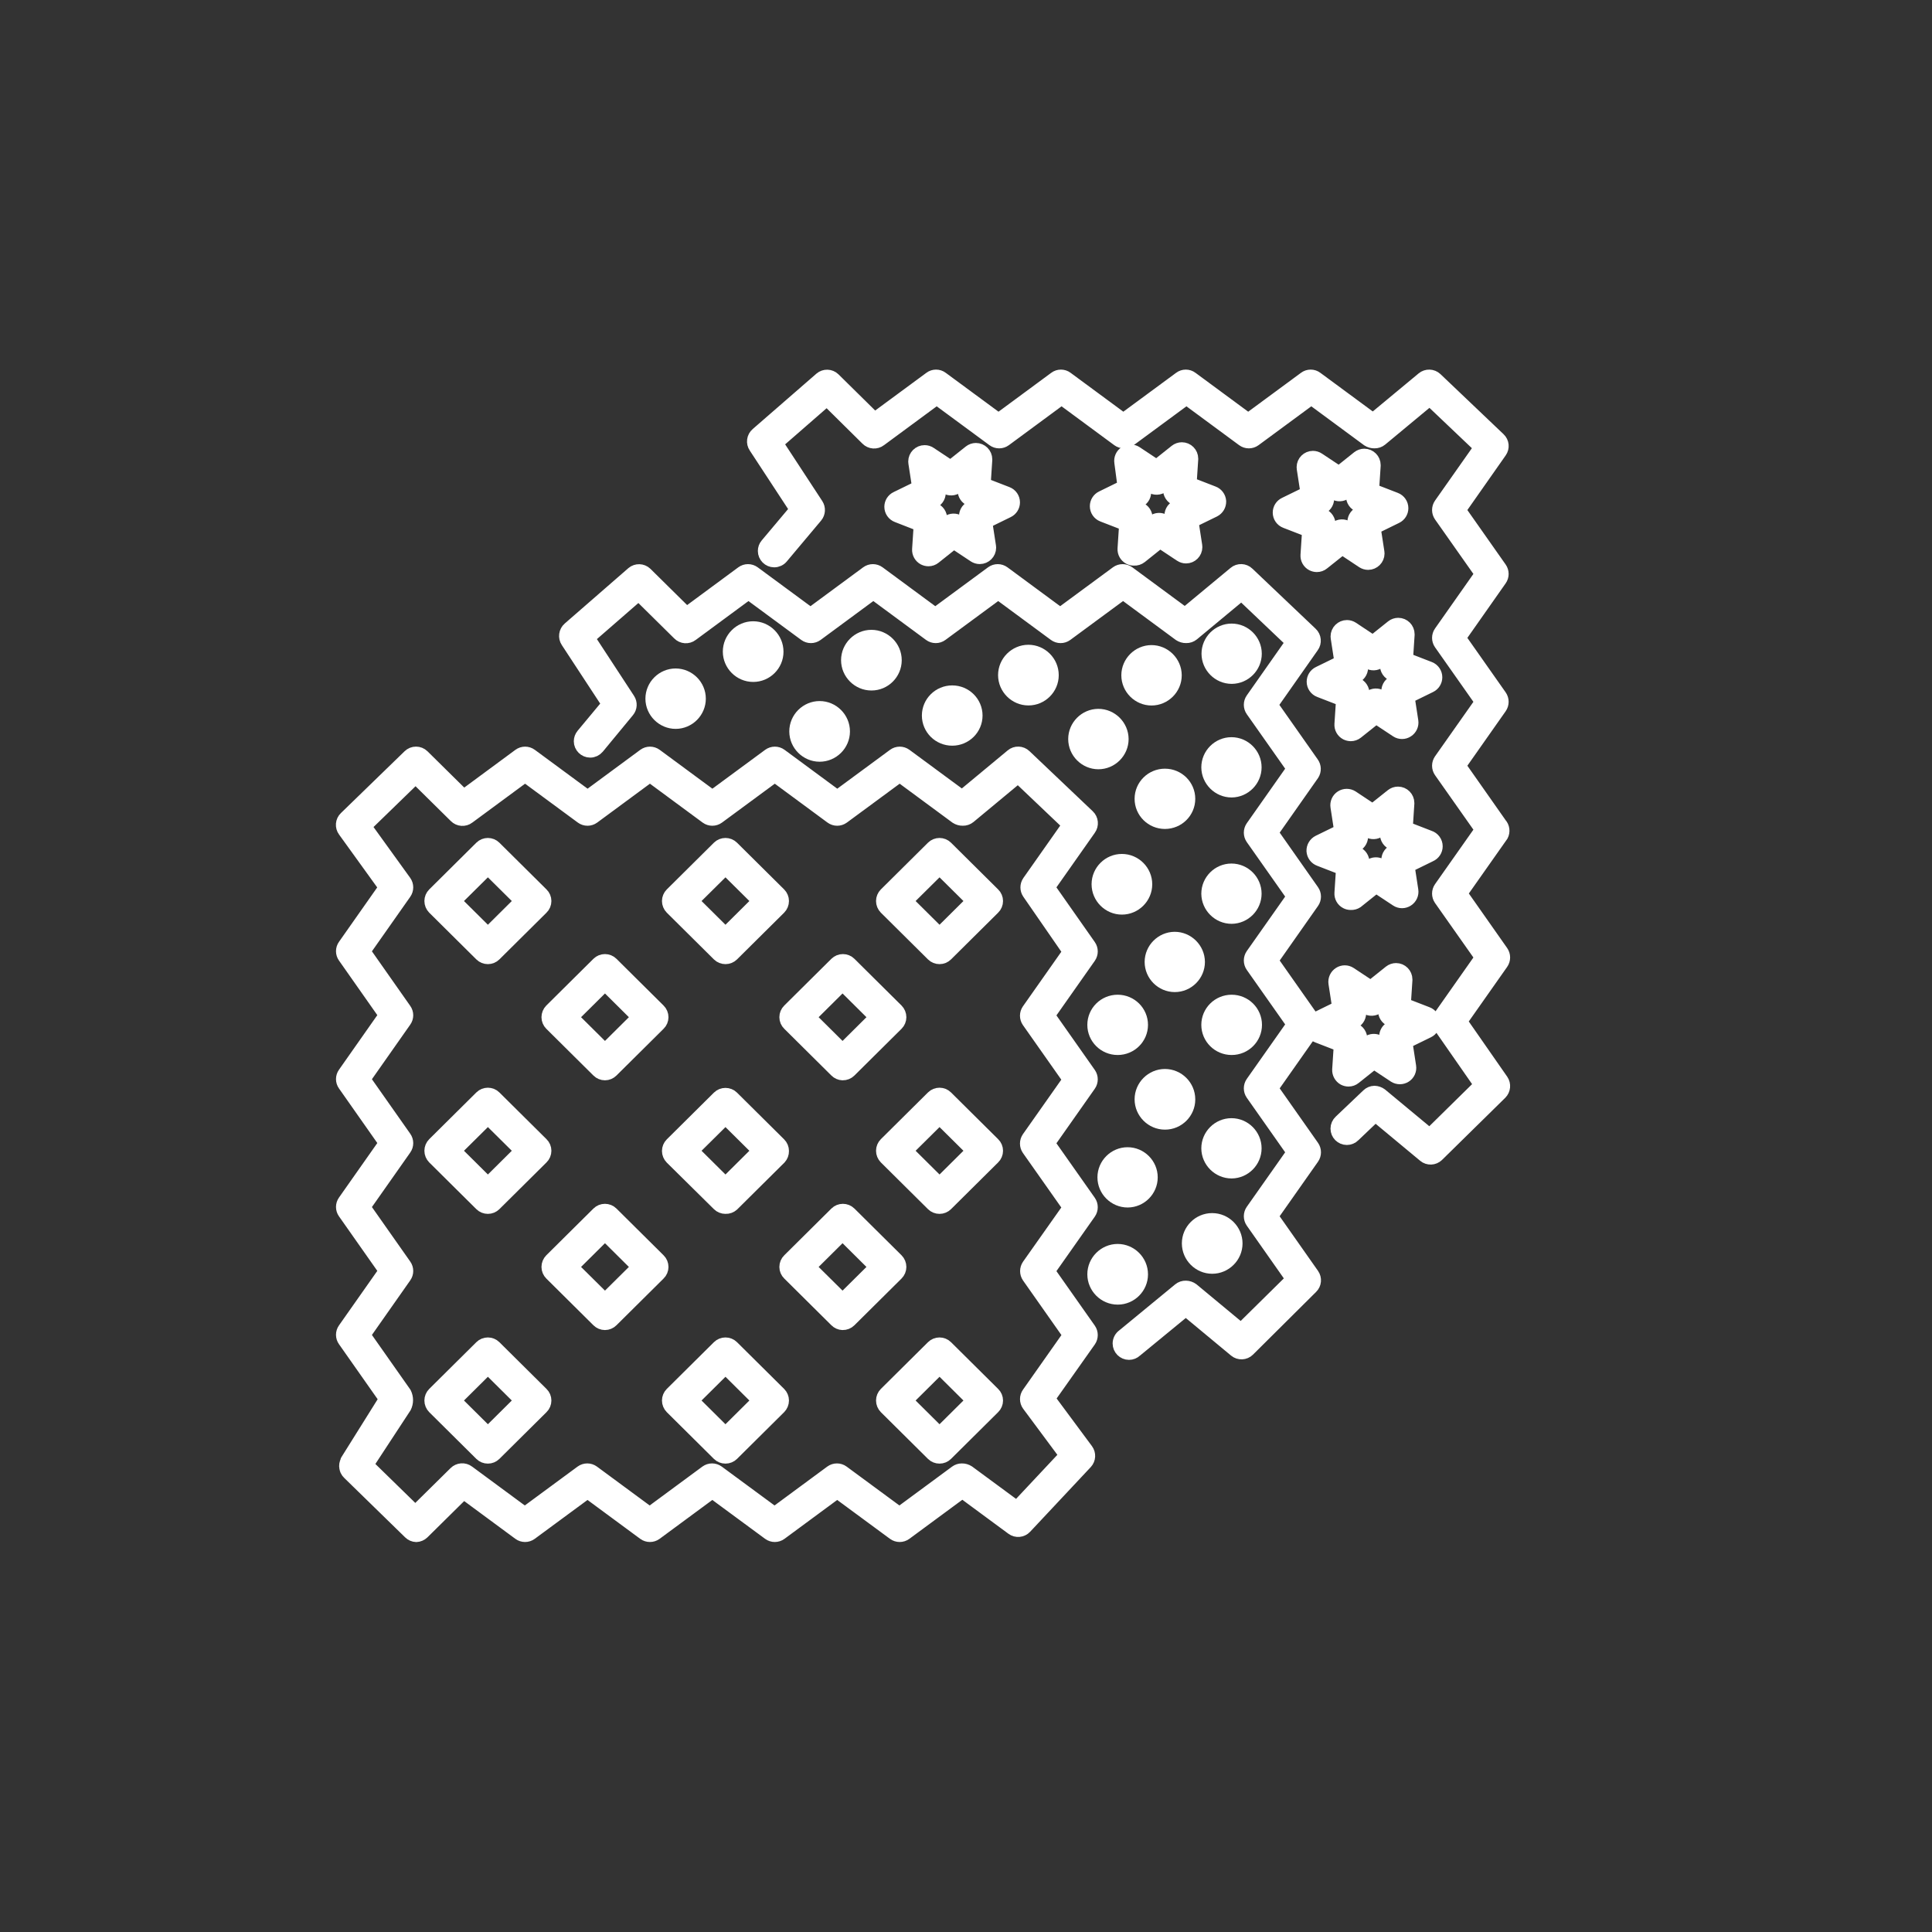 <?xml version="1.0" encoding="UTF-8" standalone="no"?>
<!DOCTYPE svg PUBLIC "-//W3C//DTD SVG 1.1//EN" "http://www.w3.org/Graphics/SVG/1.1/DTD/svg11.dtd">
<svg width="100%" height="100%" viewBox="0 0 300 300" version="1.1" xmlns="http://www.w3.org/2000/svg" xmlns:xlink="http://www.w3.org/1999/xlink" xml:space="preserve" xmlns:serif="http://www.serif.com/" style="fill-rule:evenodd;clip-rule:evenodd;stroke-linejoin:round;stroke-miterlimit:2;">
    <rect x="0" y="0" width="300" height="300" fill="#333333" stroke="none"/>
    <g transform="matrix(1,0,0,1,-1473.93,-46.21)">
        <path d="M1643.08,232.8L1636.7,223.74L1643.08,214.67C1643.44,214.155 1643.44,213.465 1643.08,212.95L1636.7,203.88L1643.08,194.81C1643.44,194.295 1643.44,193.605 1643.08,193.09L1636.7,184L1643.08,174.93C1643.53,174.315 1643.45,173.449 1642.89,172.93L1633.07,163.6C1632.52,163.069 1631.65,163.038 1631.07,163.53L1623.32,169.96L1614.53,163.48C1614,163.091 1613.28,163.091 1612.75,163.48L1603.94,169.97L1595.14,163.48C1594.61,163.091 1593.89,163.091 1593.36,163.48L1584.55,169.97L1575.75,163.48C1575.22,163.091 1574.5,163.091 1573.97,163.48L1565.17,169.97L1556.36,163.48C1555.83,163.091 1555.11,163.091 1554.58,163.48L1545.92,169.87L1539.58,163.61C1539,163.042 1538.06,163.042 1537.48,163.61L1527.6,173.2C1527.04,173.722 1526.97,174.591 1527.43,175.2L1533.78,184L1527.42,193.05C1527.05,193.562 1527.05,194.258 1527.42,194.77L1533.79,203.84L1527.42,212.91C1527.05,213.422 1527.05,214.118 1527.42,214.63L1533.79,223.7L1527.42,232.76C1527.05,233.276 1527.05,233.974 1527.42,234.49L1533.79,243.55L1527.42,252.61C1527.05,253.126 1527.05,253.824 1527.42,254.34L1533.82,263.45L1527.82,273.04C1527.82,273.067 1527.82,273.093 1527.82,273.12C1527.65,273.424 1527.59,273.778 1527.66,274.12C1527.68,274.247 1527.72,274.372 1527.77,274.49C1527.85,274.667 1527.97,274.827 1528.11,274.96L1537.57,284.19C1537.84,284.455 1538.19,284.609 1538.57,284.62C1538.94,284.605 1539.3,284.452 1539.57,284.19L1545.91,277.93L1554.57,284.32C1555.1,284.709 1555.82,284.709 1556.35,284.32L1565.16,277.83L1573.96,284.32C1574.49,284.709 1575.21,284.709 1575.74,284.32L1584.54,277.83L1593.35,284.32C1593.88,284.709 1594.6,284.709 1595.13,284.32L1603.93,277.83L1612.74,284.32C1613.27,284.709 1613.99,284.709 1614.52,284.32L1623.36,277.8L1631.13,283.53C1631.74,283.989 1632.61,283.91 1633.13,283.35L1642.55,273.3C1643.04,272.77 1643.08,271.958 1642.65,271.38L1636.72,263.38L1643.08,254.38C1643.44,253.861 1643.44,253.169 1643.08,252.65L1636.7,243.59L1643.08,234.53C1643.44,234.011 1643.44,233.319 1643.08,232.8ZM1633.64,242.72C1633.28,243.239 1633.28,243.931 1633.64,244.45L1640.02,253.52L1633.64,262.58C1633.26,263.104 1633.26,263.816 1633.64,264.34L1639.47,272.19L1631.83,280.34L1624.28,274.78C1623.98,274.583 1623.63,274.482 1623.28,274.49C1622.96,274.489 1622.65,274.591 1622.39,274.78L1613.59,281.27L1604.78,274.78C1604.25,274.391 1603.53,274.391 1603,274.78L1594.2,281.27L1585.39,274.78C1584.86,274.391 1584.14,274.391 1583.61,274.78L1574.81,281.27L1566.01,274.78C1565.48,274.391 1564.76,274.391 1564.23,274.78L1555.42,281.27L1546.62,274.78C1546.02,274.32 1545.15,274.38 1544.62,274.92L1538.42,281.04L1530.88,273.68L1536.78,264.68C1537.11,264.011 1537.11,263.229 1536.78,262.56L1530.41,253.5L1536.78,244.43C1537.15,243.914 1537.15,243.216 1536.78,242.7L1530.41,233.64L1536.78,224.58C1537.15,224.064 1537.15,223.366 1536.78,222.85L1530.41,213.79L1536.78,204.72C1537.15,204.208 1537.15,203.512 1536.78,203L1530.41,193.93L1536.78,184.87C1537.15,184.352 1537.15,183.648 1536.78,183.13L1530.56,174.51L1538.46,166.84L1544.66,172.96C1545.19,173.508 1546.06,173.569 1546.66,173.1L1555.46,166.61L1564.27,173.1C1564.8,173.489 1565.52,173.489 1566.05,173.1L1574.85,166.61L1583.65,173.1C1584.18,173.489 1584.9,173.489 1585.43,173.1L1594.24,166.61L1603.04,173.1C1603.57,173.489 1604.29,173.489 1604.82,173.1L1613.63,166.61L1622.43,173.1C1622.73,173.296 1623.08,173.397 1623.43,173.39C1623.79,173.4 1624.15,173.279 1624.43,173.05L1632.02,166.75L1639.93,174.27L1633.69,183.14C1633.33,183.659 1633.33,184.351 1633.69,184.87L1640,194L1633.62,203.07C1633.26,203.585 1633.26,204.275 1633.62,204.79L1640,213.86L1633.62,222.92C1633.26,223.439 1633.26,224.131 1633.62,224.65L1640,233.71L1633.64,242.72Z" style="fill:white;fill-rule:nonzero;stroke:white;stroke-width:2.08px;"/>
    </g>
    <g transform="matrix(1,0,0,1,-1473.93,-46.21)">
        <path d="M1677.69,164.72L1671.32,155.66L1677.69,146.59C1678.15,145.976 1678.06,145.107 1677.5,144.59L1667.68,135.26C1667.13,134.729 1666.26,134.698 1665.68,135.19L1657.93,141.62L1649.14,135.14C1648.61,134.751 1647.89,134.751 1647.36,135.14L1638.55,141.63L1629.75,135.14C1629.22,134.751 1628.5,134.751 1627.97,135.14L1619.16,141.63L1610.36,135.14C1609.83,134.751 1609.11,134.751 1608.58,135.14L1599.78,141.63L1590.97,135.14C1590.44,134.751 1589.72,134.751 1589.19,135.14L1580.53,141.53L1574.19,135.27C1573.64,134.746 1572.77,134.72 1572.19,135.21L1562.31,143.81C1561.73,144.307 1561.61,145.175 1562.04,145.81L1568.42,155.54L1564.42,160.35C1564.2,160.62 1564.07,160.959 1564.07,161.31C1564.07,162.134 1564.75,162.812 1565.58,162.812C1566.02,162.812 1566.44,162.613 1566.73,162.27L1571.41,156.6C1571.83,156.098 1571.87,155.376 1571.51,154.83L1565.25,145.26L1573.1,138.43L1579.35,144.6C1579.88,145.148 1580.75,145.209 1581.35,144.74L1590.15,138.25L1598.96,144.74C1599.49,145.129 1600.21,145.129 1600.74,144.74L1609.54,138.25L1618.34,144.74C1618.87,145.129 1619.59,145.129 1620.12,144.74L1628.93,138.25L1637.73,144.74C1638.26,145.129 1638.98,145.129 1639.51,144.74L1648.32,138.25L1657.12,144.74C1657.42,144.936 1657.77,145.037 1658.12,145.03C1658.48,145.04 1658.84,144.919 1659.12,144.69L1666.71,138.39L1674.62,145.91L1668.38,154.79C1668.02,155.305 1668.02,155.995 1668.38,156.51L1674.76,165.57L1668.38,174.64C1668.02,175.159 1668.02,175.851 1668.38,176.37L1674.76,185.43L1668.38,194.49C1668.02,195.009 1668.02,195.701 1668.38,196.22L1674.76,205.28L1668.38,214.34C1668.02,214.859 1668.02,215.551 1668.38,216.07L1674.76,225.14L1668.38,234.2C1668.02,234.719 1668.02,235.411 1668.38,235.93L1674.64,244.84L1666.64,252.73L1659.07,246.45C1658.78,246.236 1658.43,246.118 1658.07,246.11C1657.71,246.097 1657.35,246.218 1657.07,246.45L1648.38,253.6C1647.98,253.88 1647.74,254.34 1647.74,254.829C1647.74,255.652 1648.42,256.329 1649.24,256.329C1649.63,256.329 1650,256.179 1650.28,255.91L1658.06,249.52L1665.76,255.91C1666.35,256.397 1667.22,256.357 1667.76,255.82L1677.57,246.07C1678.09,245.56 1678.16,244.743 1677.74,244.15L1671.36,235.07L1677.74,226C1678.1,225.481 1678.1,224.789 1677.74,224.27L1671.37,215.21L1677.74,206.15C1678.1,205.631 1678.1,204.939 1677.74,204.42L1671.37,195.36L1677.74,186.29C1678.1,185.775 1678.1,185.085 1677.74,184.57L1671.37,175.5L1677.74,166.43C1678.08,165.907 1678.06,165.223 1677.69,164.72Z" style="fill:white;fill-rule:nonzero;stroke:white;stroke-width:2.08px;"/>
    </g>
    <g transform="matrix(1,0,0,1,-1473.93,-46.21)">
        <path d="M1706.88,174.18L1700.51,165.11L1706.88,156.05C1707.24,155.531 1707.24,154.839 1706.88,154.32L1700.51,145.26L1706.88,136.19C1707.24,135.675 1707.24,134.985 1706.88,134.47L1700.51,125.41L1706.88,116.33C1707.31,115.73 1707.23,114.895 1706.69,114.39L1696.88,105.05C1696.33,104.53 1695.46,104.504 1694.88,104.99L1687.13,111.42L1678.34,104.94C1677.82,104.541 1677.08,104.541 1676.56,104.94L1667.75,111.43L1658.95,104.94C1658.43,104.541 1657.69,104.541 1657.17,104.94L1648.36,111.43L1639.56,104.94C1639.04,104.541 1638.3,104.541 1637.78,104.94L1628.98,111.43L1620.17,104.94C1619.65,104.541 1618.91,104.541 1618.39,104.94L1609.73,111.32L1603.39,105.07C1602.84,104.541 1601.97,104.515 1601.39,105.01L1591.5,113.61C1590.91,114.105 1590.79,114.977 1591.23,115.61L1597.6,125.33L1593,130.8C1592.77,131.07 1592.65,131.412 1592.65,131.765C1592.65,132.589 1593.33,133.266 1594.15,133.266C1594.59,133.266 1595.02,133.07 1595.3,132.73L1600.64,126.37C1601.06,125.86 1601.1,125.133 1600.74,124.58L1594.48,115.02L1602.33,108.18L1608.58,114.36C1609.11,114.908 1609.98,114.969 1610.58,114.5L1619.38,108.01L1628.19,114.5C1628.72,114.889 1629.44,114.889 1629.97,114.5L1638.77,108.01L1647.57,114.5C1648.1,114.889 1648.82,114.889 1649.35,114.5L1658.16,108.01L1666.96,114.5C1667.49,114.889 1668.21,114.889 1668.74,114.5L1677.55,108.01L1686.35,114.5C1686.65,114.696 1687,114.797 1687.35,114.79C1687.71,114.8 1688.07,114.679 1688.35,114.45L1695.94,108.15L1703.85,115.67L1697.61,124.54C1697.25,125.059 1697.25,125.751 1697.61,126.27L1703.99,135.33L1697.61,144.4C1697.25,144.915 1697.25,145.605 1697.61,146.12L1703.99,155.19L1697.61,164.25C1697.25,164.769 1697.25,165.461 1697.61,165.98L1703.99,175.04L1697.61,184.1C1697.25,184.619 1697.25,185.311 1697.61,185.83L1703.99,194.89L1697.61,203.96C1697.25,204.475 1697.25,205.165 1697.61,205.68L1703.87,214.68L1695.93,222.49L1688.35,216.2C1688.06,215.983 1687.71,215.861 1687.35,215.85C1686.98,215.859 1686.62,216.009 1686.35,216.27L1682.06,220.35C1681.75,220.634 1681.57,221.039 1681.57,221.462C1681.57,222.285 1682.24,222.962 1683.07,222.962C1683.47,222.962 1683.85,222.803 1684.13,222.52L1687.49,219.32L1695.12,225.66C1695.7,226.149 1696.58,226.114 1697.12,225.58L1706.94,215.93C1707.45,215.415 1707.53,214.601 1707.12,214L1700.73,204.82L1707.11,195.75C1707.47,195.231 1707.47,194.539 1707.11,194.02L1700.74,184.95L1707.11,175.9C1707.4,175.336 1707.31,174.648 1706.88,174.18Z" style="fill:white;fill-rule:nonzero;stroke:white;stroke-width:2.08px;"/>
    </g>
    <g transform="matrix(1,0,0,1,-1473.93,-46.21)">
        <path d="M1612.91,148.75C1612.91,148.74 1612.91,148.73 1612.91,148.72C1612.91,146.707 1611.25,145.05 1609.24,145.05C1607.23,145.05 1605.57,146.707 1605.57,148.72C1605.57,150.733 1607.23,152.39 1609.24,152.39C1609.25,152.39 1609.25,152.39 1609.26,152.39C1611.26,152.39 1612.9,150.749 1612.91,148.75Z" style="fill:white;fill-rule:nonzero;stroke:white;stroke-width:2.08px;"/>
    </g>
    <g transform="matrix(1,0,0,1,-1473.93,-46.21)">
        <path d="M1644.47,157.32C1642.48,157.331 1640.84,158.975 1640.84,160.97C1640.84,162.972 1642.49,164.62 1644.49,164.62C1646.49,164.62 1648.14,162.972 1648.14,160.97C1648.13,158.966 1646.48,157.32 1644.48,157.32C1644.48,157.32 1644.47,157.32 1644.47,157.32Z" style="fill:white;fill-rule:nonzero;stroke:white;stroke-width:2.08px;"/>
    </g>
    <g transform="matrix(1,0,0,1,-1473.93,-46.21)">
        <ellipse cx="1654.82" cy="170.25" rx="3.67" ry="3.64" style="fill:white;stroke:white;stroke-width:2.08px;"/>
    </g>
    <g transform="matrix(1,0,0,1,-1473.93,-46.21)">
        <path d="M1656.32,191.94C1654.34,191.956 1652.71,193.594 1652.71,195.58C1652.71,197.577 1654.35,199.22 1656.35,199.22C1658.35,199.22 1659.99,197.577 1659.99,195.58C1659.98,193.576 1658.32,191.934 1656.32,191.94Z" style="fill:white;fill-rule:nonzero;stroke:white;stroke-width:2.08px;"/>
    </g>
    <g transform="matrix(1,0,0,1,-1473.93,-46.21)">
        <path d="M1665.18,188.62C1667.16,188.604 1668.79,186.966 1668.79,184.98C1668.79,182.983 1667.15,181.34 1665.15,181.34C1663.15,181.34 1661.51,182.983 1661.51,184.98C1661.52,186.984 1663.18,188.626 1665.18,188.62Z" style="fill:white;fill-rule:nonzero;stroke:white;stroke-width:2.08px;"/>
    </g>
    <g transform="matrix(1,0,0,1,-1473.93,-46.21)">
        <ellipse cx="1647.48" cy="205.35" rx="3.67" ry="3.64" style="fill:white;stroke:white;stroke-width:2.08px;"/>
    </g>
    <g transform="matrix(1,0,0,1,-1473.93,-46.21)">
        <path d="M1665.18,228.16C1667.16,228.144 1668.79,226.506 1668.79,224.52C1668.79,222.523 1667.15,220.88 1665.15,220.88C1663.15,220.88 1661.51,222.523 1661.51,224.52C1661.52,226.524 1663.18,228.166 1665.18,228.16Z" style="fill:white;fill-rule:nonzero;stroke:white;stroke-width:2.08px;"/>
    </g>
    <g transform="matrix(1,0,0,1,-1473.93,-46.21)">
        <path d="M1658.49,239.26C1658.49,239.27 1658.49,239.28 1658.49,239.29C1658.49,241.303 1660.15,242.96 1662.16,242.96C1664.17,242.96 1665.83,241.303 1665.83,239.29C1665.83,237.277 1664.17,235.62 1662.16,235.62C1662.15,235.62 1662.15,235.62 1662.14,235.62C1660.14,235.62 1658.5,237.261 1658.49,239.26Z" style="fill:white;fill-rule:nonzero;stroke:white;stroke-width:2.08px;"/>
    </g>
    <g transform="matrix(1,0,0,1,-1473.93,-46.21)">
        <ellipse cx="1665.18" cy="205.35" rx="3.67" ry="3.64" style="fill:white;stroke:white;stroke-width:2.08px;"/>
    </g>
    <g transform="matrix(1,0,0,1,-1473.93,-46.21)">
        <path d="M1651.15,244.1L1651.15,244.08C1651.15,242.067 1649.49,240.41 1647.48,240.41C1645.47,240.41 1643.81,242.067 1643.81,244.08C1643.81,246.093 1645.47,247.75 1647.48,247.75C1647.49,247.75 1647.49,247.75 1647.5,247.75C1649.5,247.75 1651.15,246.102 1651.15,244.1Z" style="fill:white;fill-rule:nonzero;stroke:white;stroke-width:2.08px;"/>
    </g>
    <g transform="matrix(1,0,0,1,-1473.93,-46.21)">
        <path d="M1649.05,232.67C1651.04,232.654 1652.66,231.016 1652.66,229.03C1652.66,227.033 1651.02,225.39 1649.02,225.39C1647.02,225.39 1645.38,227.033 1645.38,229.03C1645.38,231.029 1647.03,232.67 1649.03,232.67C1649.04,232.67 1649.04,232.67 1649.05,232.67Z" style="fill:white;fill-rule:nonzero;stroke:white;stroke-width:2.08px;"/>
    </g>
    <g transform="matrix(1,0,0,1,-1473.93,-46.21)">
        <path d="M1658.49,216.94C1658.49,216.93 1658.49,216.92 1658.49,216.91C1658.49,214.897 1656.83,213.24 1654.82,213.24C1652.81,213.24 1651.15,214.897 1651.15,216.91C1651.15,218.923 1652.81,220.58 1654.82,220.58C1654.83,220.58 1654.83,220.58 1654.84,220.58C1656.84,220.58 1658.49,218.939 1658.49,216.94Z" style="fill:white;fill-rule:nonzero;stroke:white;stroke-width:2.08px;"/>
    </g>
    <g transform="matrix(1,0,0,1,-1473.93,-46.21)">
        <path d="M1578.86,158.35C1580.86,158.339 1582.49,156.695 1582.49,154.7C1582.49,152.698 1580.84,151.05 1578.84,151.05C1576.84,151.05 1575.19,152.698 1575.19,154.7C1575.19,154.703 1575.19,154.707 1575.19,154.71C1575.2,156.714 1576.86,158.356 1578.86,158.35Z" style="fill:white;fill-rule:nonzero;stroke:white;stroke-width:2.08px;"/>
    </g>
    <g transform="matrix(1,0,0,1,-1473.93,-46.21)">
        <path d="M1594.55,147.42C1594.55,147.41 1594.55,147.4 1594.55,147.39C1594.55,145.377 1592.89,143.72 1590.88,143.72C1588.87,143.72 1587.21,145.377 1587.21,147.39C1587.21,149.403 1588.87,151.06 1590.88,151.06C1590.89,151.06 1590.89,151.06 1590.9,151.06C1592.9,151.06 1594.55,149.419 1594.55,147.42Z" style="fill:white;fill-rule:nonzero;stroke:white;stroke-width:2.08px;"/>
    </g>
    <g transform="matrix(1,0,0,1,-1473.93,-46.21)">
        <ellipse cx="1621.79" cy="157.32" rx="3.67" ry="3.64" style="fill:white;stroke:white;stroke-width:2.08px;"/>
    </g>
    <g transform="matrix(1,0,0,1,-1473.93,-46.21)">
        <path d="M1637.29,151.06L1637.29,151.04C1637.29,149.027 1635.63,147.37 1633.62,147.37C1631.61,147.37 1629.95,149.027 1629.95,151.04C1629.95,153.053 1631.61,154.71 1633.62,154.71C1633.63,154.71 1633.63,154.71 1633.64,154.71C1635.64,154.71 1637.29,153.062 1637.29,151.06Z" style="fill:white;fill-rule:nonzero;stroke:white;stroke-width:2.08px;"/>
    </g>
    <g transform="matrix(1,0,0,1,-1473.93,-46.21)">
        <path d="M1652.72,147.42C1650.73,147.431 1649.09,149.075 1649.09,151.07C1649.09,153.072 1650.74,154.72 1652.74,154.72C1654.74,154.72 1656.39,153.072 1656.39,151.07C1656.39,151.067 1656.39,151.063 1656.39,151.06C1656.38,149.056 1654.72,147.414 1652.72,147.42Z" style="fill:white;fill-rule:nonzero;stroke:white;stroke-width:2.08px;"/>
    </g>
    <g transform="matrix(1,0,0,1,-1473.93,-46.21)">
        <path d="M1665.21,151.36C1667.19,151.344 1668.82,149.706 1668.82,147.72C1668.82,145.723 1667.18,144.08 1665.18,144.08C1663.18,144.08 1661.54,145.723 1661.54,147.72C1661.55,149.719 1663.19,151.36 1665.19,151.36C1665.2,151.36 1665.2,151.36 1665.21,151.36Z" style="fill:white;fill-rule:nonzero;stroke:white;stroke-width:2.08px;"/>
    </g>
    <g transform="matrix(1,0,0,1,-1473.93,-46.21)">
        <path d="M1665.18,169C1667.16,168.984 1668.79,167.346 1668.79,165.36C1668.79,163.363 1667.15,161.72 1665.15,161.72C1663.15,161.72 1661.51,163.363 1661.51,165.36C1661.52,167.364 1663.18,169.006 1665.18,169Z" style="fill:white;fill-rule:nonzero;stroke:white;stroke-width:2.08px;"/>
    </g>
    <g transform="matrix(1,0,0,1,-1473.93,-46.21)">
        <path d="M1644.47,183.49C1644.47,183.5 1644.47,183.51 1644.47,183.52C1644.47,185.533 1646.13,187.19 1648.14,187.19C1650.15,187.19 1651.81,185.533 1651.81,183.52C1651.81,181.507 1650.15,179.85 1648.14,179.85C1646.14,179.844 1644.48,181.486 1644.47,183.49Z" style="fill:white;fill-rule:nonzero;stroke:white;stroke-width:2.08px;"/>
    </g>
    <g transform="matrix(1,0,0,1,-1473.93,-46.21)">
        <path d="M1604.87,159.81C1604.87,159.8 1604.87,159.79 1604.87,159.78C1604.87,157.767 1603.21,156.11 1601.2,156.11C1599.19,156.11 1597.53,157.767 1597.53,159.78C1597.53,161.793 1599.19,163.45 1601.2,163.45C1603.2,163.456 1604.86,161.814 1604.87,159.81Z" style="fill:white;fill-rule:nonzero;stroke:white;stroke-width:2.08px;"/>
    </g>
    <g transform="matrix(1,0,0,1,-1473.93,-46.21)">
        <path d="M1586.58,194.88C1586.18,194.88 1585.8,194.726 1585.52,194.45L1578.2,187.19C1577.92,186.905 1577.76,186.521 1577.76,186.12C1577.76,185.722 1577.92,185.341 1578.2,185.06L1585.52,177.8C1586.1,177.224 1587.06,177.224 1587.64,177.8L1594.96,185.06C1595.24,185.341 1595.4,185.722 1595.4,186.12C1595.4,186.521 1595.24,186.905 1594.96,187.19L1587.64,194.45C1587.36,194.726 1586.98,194.88 1586.58,194.88ZM1581.39,186.12L1586.58,191.27L1591.77,186.12L1586.58,180.98L1581.39,186.12Z" style="fill:white;fill-rule:nonzero;stroke:white;stroke-width:2.08px;"/>
    </g>
    <g transform="matrix(1,0,0,1,-1473.93,-46.21)">
        <path d="M1619.82,194.88C1619.42,194.882 1619.04,194.728 1618.76,194.45L1611.44,187.19C1611.16,186.905 1611,186.521 1611,186.12C1611,185.722 1611.16,185.341 1611.44,185.06L1618.76,177.8C1619.34,177.225 1620.29,177.225 1620.87,177.8L1628.19,185.06C1628.48,185.337 1628.64,185.72 1628.64,186.12C1628.64,186.523 1628.48,186.909 1628.19,187.19L1620.87,194.45C1620.59,194.727 1620.21,194.882 1619.82,194.88ZM1614.63,186.12L1619.82,191.27L1625.01,186.12L1619.82,180.98L1614.63,186.12Z" style="fill:white;fill-rule:nonzero;stroke:white;stroke-width:2.08px;"/>
    </g>
    <g transform="matrix(1,0,0,1,-1473.93,-46.21)">
        <path d="M1604.76,212.92C1604.38,212.905 1604.03,212.748 1603.76,212.48L1596.44,205.22C1596.15,204.943 1595.99,204.56 1595.99,204.16C1595.99,203.757 1596.15,203.371 1596.44,203.09L1603.76,195.83C1604.34,195.255 1605.29,195.255 1605.87,195.83L1613.19,203.09C1613.47,203.375 1613.63,203.759 1613.63,204.16C1613.63,204.558 1613.47,204.939 1613.19,205.22L1605.87,212.48C1605.58,212.773 1605.17,212.932 1604.76,212.92ZM1599.57,204.16L1604.76,209.31L1609.95,204.16L1604.76,199.01L1599.57,204.16Z" style="fill:white;fill-rule:nonzero;stroke:white;stroke-width:2.08px;"/>
    </g>
    <g transform="matrix(1,0,0,1,-1473.93,-46.21)">
        <path d="M1586.58,233.66C1586.18,233.66 1585.8,233.506 1585.52,233.23L1578.2,226C1577.92,225.715 1577.76,225.331 1577.76,224.93C1577.76,224.532 1577.92,224.151 1578.2,223.87L1585.52,216.61C1586.1,216.034 1587.06,216.034 1587.64,216.61L1594.96,223.87C1595.24,224.151 1595.4,224.532 1595.4,224.93C1595.41,225.325 1595.27,225.709 1595,226L1587.68,233.26C1587.38,233.535 1586.99,233.679 1586.58,233.66ZM1581.39,224.9L1586.58,230.05L1591.77,224.9L1586.58,219.76L1581.39,224.9Z" style="fill:white;fill-rule:nonzero;stroke:white;stroke-width:2.08px;"/>
    </g>
    <g transform="matrix(1,0,0,1,-1473.93,-46.21)">
        <path d="M1619.82,233.66C1619.42,233.662 1619.04,233.508 1618.76,233.23L1611.44,225.97C1611.16,225.685 1611,225.301 1611,224.9C1611,224.502 1611.16,224.121 1611.44,223.84L1618.76,216.58C1619.34,216.005 1620.29,216.005 1620.87,216.58L1628.19,223.84C1628.48,224.117 1628.64,224.5 1628.64,224.9C1628.64,225.303 1628.48,225.689 1628.19,225.97L1620.87,233.23C1620.59,233.507 1620.21,233.662 1619.82,233.66ZM1614.63,224.9L1619.82,230.05L1625.01,224.9L1619.82,219.76L1614.63,224.9Z" style="fill:white;fill-rule:nonzero;stroke:white;stroke-width:2.08px;"/>
    </g>
    <g transform="matrix(1,0,0,1,-1473.93,-46.21)">
        <path d="M1604.76,251.7C1604.38,251.685 1604.03,251.528 1603.76,251.26L1596.44,244C1596.15,243.723 1595.99,243.34 1595.99,242.94C1595.99,242.537 1596.15,242.151 1596.44,241.87L1603.76,234.61C1604.34,234.035 1605.29,234.035 1605.87,234.61L1613.19,241.87C1613.47,242.155 1613.63,242.539 1613.63,242.94C1613.63,243.338 1613.47,243.719 1613.19,244L1605.87,251.26C1605.58,251.553 1605.17,251.712 1604.76,251.7ZM1599.57,242.94L1604.76,248.08L1609.95,242.94L1604.76,237.79L1599.57,242.94Z" style="fill:white;fill-rule:nonzero;stroke:white;stroke-width:2.08px;"/>
    </g>
    <g transform="matrix(1,0,0,1,-1473.93,-46.21)">
        <path d="M1586.58,272.44C1586.18,272.44 1585.8,272.286 1585.52,272.01L1578.2,264.75C1577.92,264.465 1577.76,264.081 1577.76,263.68C1577.76,263.282 1577.92,262.901 1578.2,262.62L1585.52,255.36C1586.1,254.784 1587.06,254.784 1587.64,255.36L1594.96,262.62C1595.24,262.901 1595.4,263.282 1595.4,263.68C1595.4,264.081 1595.24,264.465 1594.96,264.75L1587.64,272.01C1587.36,272.286 1586.98,272.44 1586.58,272.44ZM1581.39,263.68L1586.58,268.83L1591.77,263.68L1586.58,258.53L1581.39,263.68Z" style="fill:white;fill-rule:nonzero;stroke:white;stroke-width:2.08px;"/>
    </g>
    <g transform="matrix(1,0,0,1,-1473.93,-46.21)">
        <path d="M1549.69,194.88C1549.29,194.882 1548.91,194.728 1548.63,194.45L1541.31,187.19C1541.03,186.905 1540.87,186.521 1540.87,186.12C1540.87,185.722 1541.03,185.341 1541.31,185.06L1548.63,177.8C1549.21,177.225 1550.16,177.225 1550.74,177.8L1558.06,185.06C1558.35,185.337 1558.51,185.72 1558.51,186.12C1558.51,186.523 1558.35,186.909 1558.06,187.19L1550.74,194.45C1550.46,194.727 1550.08,194.882 1549.69,194.88ZM1544.5,186.12L1549.69,191.27L1554.88,186.12L1549.69,180.98L1544.5,186.12Z" style="fill:white;fill-rule:nonzero;stroke:white;stroke-width:2.08px;"/>
    </g>
    <g transform="matrix(1,0,0,1,-1473.93,-46.21)">
        <path d="M1567.87,212.92C1567.47,212.919 1567.09,212.76 1566.81,212.48L1559.49,205.22C1559.21,204.939 1559.05,204.558 1559.05,204.16C1559.05,203.759 1559.21,203.375 1559.49,203.09L1566.81,195.83C1567.39,195.255 1568.34,195.255 1568.92,195.83L1576.24,203.09C1576.53,203.371 1576.69,203.757 1576.69,204.16C1576.69,204.56 1576.53,204.943 1576.24,205.22L1568.92,212.48C1568.64,212.76 1568.26,212.918 1567.87,212.92ZM1562.68,204.16L1567.87,209.31L1573.06,204.16L1567.87,199.01L1562.68,204.16Z" style="fill:white;fill-rule:nonzero;stroke:white;stroke-width:2.08px;"/>
    </g>
    <g transform="matrix(1,0,0,1,-1473.93,-46.21)">
        <path d="M1549.69,233.66C1549.29,233.662 1548.91,233.508 1548.63,233.23L1541.31,225.97C1541.03,225.685 1540.87,225.301 1540.87,224.9C1540.87,224.502 1541.03,224.121 1541.31,223.84L1548.63,216.58C1549.21,216.005 1550.16,216.005 1550.74,216.58L1558.06,223.84C1558.35,224.117 1558.51,224.5 1558.51,224.9C1558.51,225.303 1558.35,225.689 1558.06,225.97L1550.74,233.23C1550.46,233.507 1550.08,233.662 1549.69,233.66ZM1544.5,224.9L1549.69,230.05L1554.88,224.9L1549.69,219.76L1544.5,224.9Z" style="fill:white;fill-rule:nonzero;stroke:white;stroke-width:2.08px;"/>
    </g>
    <g transform="matrix(1,0,0,1,-1473.93,-46.21)">
        <path d="M1567.87,251.7C1567.47,251.699 1567.09,251.54 1566.81,251.26L1559.49,244C1559.21,243.719 1559.05,243.338 1559.05,242.94C1559.05,242.539 1559.21,242.155 1559.49,241.87L1566.81,234.61C1567.39,234.035 1568.34,234.035 1568.92,234.61L1576.24,241.87C1576.53,242.151 1576.69,242.537 1576.69,242.94C1576.69,243.34 1576.53,243.723 1576.24,244L1568.92,251.26C1568.64,251.54 1568.26,251.698 1567.87,251.7ZM1562.68,242.94L1567.87,248.08L1573.06,242.94L1567.87,237.79L1562.68,242.94Z" style="fill:white;fill-rule:nonzero;stroke:white;stroke-width:2.08px;"/>
    </g>
    <g transform="matrix(1,0,0,1,-1473.93,-46.21)">
        <path d="M1549.69,272.44C1549.29,272.442 1548.91,272.288 1548.63,272.01L1541.31,264.75C1541.03,264.465 1540.87,264.081 1540.87,263.68C1540.87,263.282 1541.03,262.901 1541.31,262.62L1548.63,255.36C1549.21,254.785 1550.16,254.785 1550.74,255.36L1558.06,262.62C1558.35,262.897 1558.51,263.28 1558.51,263.68C1558.51,264.083 1558.35,264.469 1558.06,264.75L1550.74,272.01C1550.46,272.287 1550.08,272.442 1549.69,272.44ZM1544.5,263.68L1549.69,268.83L1554.88,263.68L1549.69,258.53L1544.5,263.68Z" style="fill:white;fill-rule:nonzero;stroke:white;stroke-width:2.08px;"/>
    </g>
    <g transform="matrix(1,0,0,1,-1473.93,-46.21)">
        <path d="M1619.82,272.44C1619.42,272.442 1619.04,272.288 1618.76,272.01L1611.44,264.75C1611.16,264.465 1611,264.081 1611,263.68C1611,263.282 1611.16,262.901 1611.44,262.62L1618.76,255.36C1619.34,254.785 1620.29,254.785 1620.87,255.36L1628.19,262.62C1628.48,262.897 1628.64,263.28 1628.64,263.68C1628.64,264.083 1628.48,264.469 1628.19,264.75L1620.87,272.01C1620.59,272.287 1620.21,272.442 1619.82,272.44ZM1614.63,263.68L1619.82,268.83L1625.01,263.68L1619.82,258.53L1614.63,263.68Z" style="fill:white;fill-rule:nonzero;stroke:white;stroke-width:2.08px;"/>
    </g>
    <g transform="matrix(1,0,0,1,-1473.93,-46.21)">
        <path d="M1678.41,134C1678.17,133.998 1677.93,133.94 1677.71,133.83C1677.18,133.554 1676.87,132.992 1676.91,132.4L1677.16,128.59L1673.57,127.2C1672.99,126.983 1672.6,126.425 1672.6,125.805C1672.6,125.231 1672.93,124.707 1673.45,124.46L1676.91,122.77L1676.33,119C1676.32,118.917 1676.31,118.834 1676.31,118.75C1676.31,117.932 1676.98,117.26 1677.8,117.26C1678.1,117.26 1678.39,117.351 1678.64,117.52L1681.85,119.65L1684.85,117.25C1685.12,117.039 1685.44,116.924 1685.78,116.924C1686.61,116.924 1687.28,117.601 1687.28,118.424C1687.28,118.459 1687.28,118.495 1687.28,118.53L1687.03,122.33L1690.62,123.72C1691.2,123.943 1691.58,124.501 1691.58,125.119C1691.58,125.694 1691.25,126.22 1690.73,126.47L1687.28,128.16L1687.86,131.93C1687.87,132.006 1687.88,132.082 1687.88,132.159C1687.88,132.982 1687.2,133.659 1686.38,133.659C1686.08,133.659 1685.8,133.572 1685.55,133.41L1682.34,131.28L1679.34,133.67C1679.08,133.884 1678.75,134 1678.41,134ZM1677.85,125.64L1679.27,126.19C1679.89,126.416 1680.3,127.027 1680.27,127.69L1680.17,129.22L1681.38,128.22C1681.89,127.819 1682.6,127.791 1683.14,128.15L1684.44,129L1684.21,127.49C1684.11,126.845 1684.44,126.206 1685.03,125.92L1686.4,125.25L1684.98,124.7C1684.35,124.482 1683.94,123.866 1683.98,123.2L1684.08,121.68L1682.86,122.68C1682.36,123.087 1681.64,123.119 1681.1,122.76L1679.81,121.9L1680.04,123.41C1680.14,124.058 1679.81,124.701 1679.22,124.99L1677.85,125.64Z" style="fill:white;fill-rule:nonzero;stroke:white;stroke-width:2.08px;"/>
    </g>
    <g transform="matrix(1,0,0,1,-1473.93,-46.21)">
        <path d="M1650,133C1649.76,133.003 1649.52,132.945 1649.3,132.83C1648.78,132.558 1648.46,131.999 1648.5,131.41L1648.75,127.6L1645.16,126.21C1644.58,125.987 1644.2,125.429 1644.2,124.811C1644.2,124.236 1644.53,123.71 1645.05,123.46L1648.5,121.77L1648,118C1647.91,117.416 1648.17,116.83 1648.67,116.51C1649.17,116.19 1649.81,116.19 1650.31,116.51L1653.52,118.64L1656.52,116.25C1656.79,116.039 1657.11,115.924 1657.45,115.924C1658.28,115.924 1658.95,116.602 1658.95,117.424C1658.95,117.456 1658.95,117.488 1658.95,117.52L1658.7,121.33L1662.29,122.72C1662.86,122.923 1663.25,123.448 1663.29,124.05C1663.31,124.646 1662.98,125.202 1662.45,125.47L1658.99,127.16L1659.57,130.92C1659.58,131.003 1659.59,131.086 1659.59,131.17C1659.59,131.988 1658.92,132.66 1658.1,132.66C1657.8,132.66 1657.51,132.569 1657.26,132.4L1654.05,130.27L1651.05,132.67C1650.75,132.907 1650.38,133.025 1650,133ZM1649.44,124.65L1650.86,125.2C1651.49,125.424 1651.89,126.036 1651.86,126.7L1651.76,128.22L1652.98,127.22C1653.49,126.813 1654.2,126.781 1654.74,127.14L1656.03,128L1655.8,126.49C1655.7,125.845 1656.03,125.203 1656.62,124.92L1657.99,124.25L1656.57,123.7C1655.95,123.474 1655.54,122.863 1655.57,122.2L1655.67,120.67L1654.46,121.67C1653.95,122.068 1653.24,122.1 1652.7,121.75L1651.4,120.89L1651.63,122.4C1651.73,123.045 1651.4,123.684 1650.81,123.97L1649.44,124.65Z" style="fill:white;fill-rule:nonzero;stroke:white;stroke-width:2.08px;"/>
    </g>
    <g transform="matrix(1,0,0,1,-1473.93,-46.21)">
        <path d="M1683.68,160.26C1683.44,160.258 1683.2,160.2 1682.98,160.09C1682.45,159.814 1682.14,159.252 1682.18,158.66L1682.43,154.85L1678.84,153.46C1678.26,153.243 1677.87,152.685 1677.87,152.065C1677.87,151.491 1678.2,150.967 1678.72,150.72L1682.18,149.03L1681.6,145.26C1681.59,145.184 1681.58,145.108 1681.58,145.031C1681.58,144.208 1682.26,143.531 1683.08,143.531C1683.38,143.531 1683.66,143.618 1683.91,143.78L1687.12,145.91L1690.12,143.51C1690.38,143.299 1690.72,143.184 1691.05,143.184C1691.88,143.184 1692.55,143.861 1692.55,144.684C1692.55,144.719 1692.55,144.755 1692.55,144.79L1692.3,148.59L1695.89,149.98C1696.47,150.203 1696.85,150.761 1696.85,151.379C1696.85,151.954 1696.52,152.48 1696,152.73L1692.55,154.42L1693.13,158.19C1693.22,158.776 1692.95,159.362 1692.45,159.68C1691.96,160.006 1691.31,160.006 1690.82,159.68L1687.6,157.55L1684.6,159.94C1684.34,160.148 1684.01,160.261 1683.68,160.26ZM1683.12,151.91L1684.54,152.45C1685.16,152.676 1685.57,153.287 1685.54,153.95L1685.43,155.48L1686.65,154.48C1687.16,154.079 1687.87,154.051 1688.41,154.41L1689.71,155.26L1689.48,153.76C1689.38,153.112 1689.71,152.469 1690.3,152.18L1691.66,151.51L1690.25,150.96C1689.62,150.743 1689.21,150.132 1689.25,149.47L1689.35,147.94L1688.13,148.94C1687.62,149.341 1686.91,149.369 1686.37,149.01L1685.08,148.15L1685.31,149.66C1685.41,150.308 1685.08,150.951 1684.49,151.24L1683.12,151.91Z" style="fill:white;fill-rule:nonzero;stroke:white;stroke-width:2.08px;"/>
    </g>
    <g transform="matrix(1,0,0,1,-1473.93,-46.21)">
        <path d="M1683.68,186.47C1683.44,186.473 1683.19,186.415 1682.98,186.3C1682.45,186.03 1682.14,185.47 1682.18,184.88L1682.43,181.07L1678.84,179.68C1678.27,179.477 1677.88,178.952 1677.84,178.35C1677.82,177.754 1678.15,177.198 1678.68,176.93L1682.14,175.24L1681.56,171.47C1681.47,170.886 1681.73,170.3 1682.23,169.98C1682.73,169.66 1683.37,169.66 1683.87,169.98L1687.08,172.11L1690.08,169.72C1690.35,169.509 1690.67,169.394 1691.01,169.394C1691.84,169.394 1692.51,170.072 1692.51,170.894C1692.51,170.926 1692.51,170.958 1692.51,170.99L1692.26,174.8L1695.85,176.19C1696.48,176.384 1696.91,176.967 1696.91,177.623C1696.91,178.22 1696.55,178.763 1696,179L1692.55,180.69L1693.13,184.46C1693.22,185.046 1692.95,185.631 1692.45,185.95C1691.96,186.276 1691.31,186.276 1690.82,185.95L1687.6,183.82L1684.6,186.22C1684.33,186.4 1684.01,186.487 1683.68,186.47ZM1683.12,178.12L1684.54,178.67C1685.17,178.894 1685.57,179.506 1685.54,180.17L1685.43,181.7L1686.65,180.7C1687.15,180.293 1687.87,180.261 1688.41,180.62L1689.71,181.48L1689.48,179.97C1689.38,179.325 1689.71,178.683 1690.3,178.4L1691.66,177.73L1690.25,177.18C1689.62,176.959 1689.21,176.345 1689.25,175.68L1689.35,174.15L1688.13,175.15C1687.62,175.548 1686.91,175.58 1686.37,175.23L1685.08,174.37L1685.31,175.88C1685.41,176.525 1685.08,177.164 1684.49,177.45L1683.12,178.12Z" style="fill:white;fill-rule:nonzero;stroke:white;stroke-width:2.08px;"/>
    </g>
    <g transform="matrix(1,0,0,1,-1473.93,-46.21)">
        <path d="M1683.33,213.89C1683.09,213.888 1682.85,213.83 1682.63,213.72C1682.11,213.437 1681.8,212.88 1681.83,212.29L1682.08,208.48L1678.5,207.09C1677.92,206.873 1677.53,206.315 1677.53,205.695C1677.53,205.121 1677.86,204.597 1678.38,204.35L1681.83,202.66L1681.25,198.89C1681.16,198.301 1681.43,197.713 1681.93,197.39C1682.42,197.064 1683.07,197.064 1683.56,197.39L1686.78,199.52L1689.78,197.12C1690.05,196.909 1690.38,196.794 1690.71,196.794C1691.54,196.794 1692.21,197.471 1692.21,198.294C1692.21,198.329 1692.21,198.365 1692.21,198.4L1691.96,202.2L1695.55,203.59C1696.13,203.812 1696.51,204.371 1696.51,204.991C1696.51,205.564 1696.19,206.089 1695.67,206.34L1692.21,208.03L1692.79,211.8C1692.88,212.384 1692.62,212.97 1692.12,213.29C1691.62,213.61 1690.98,213.61 1690.48,213.29L1687.27,211.16L1684.27,213.55C1684.01,213.77 1683.67,213.89 1683.33,213.89ZM1682.78,205.53L1684.2,206.08C1684.83,206.304 1685.23,206.916 1685.2,207.58L1685.1,209.11L1686.32,208.11C1686.83,207.712 1687.54,207.68 1688.08,208.03L1689.37,208.89L1689.14,207.38C1689.05,206.736 1689.38,206.1 1689.96,205.81L1691.33,205.14L1689.91,204.59C1689.3,204.355 1688.91,203.743 1688.96,203.09L1689.06,201.57L1687.84,202.57C1687.34,202.977 1686.62,203.009 1686.08,202.65L1684.78,201.79L1685.01,203.3C1685.11,203.948 1684.78,204.591 1684.19,204.88L1682.78,205.53Z" style="fill:white;fill-rule:nonzero;stroke:white;stroke-width:2.08px;"/>
    </g>
    <g transform="matrix(1,0,0,1,-1473.93,-46.21)">
        <path d="M1618.1,133.1C1617.86,133.098 1617.62,133.04 1617.4,132.93C1616.88,132.654 1616.56,132.092 1616.6,131.5L1616.85,127.7L1613.26,126.3C1612.68,126.083 1612.29,125.525 1612.29,124.905C1612.29,124.331 1612.62,123.807 1613.14,123.56L1616.6,121.87L1616.02,118.1C1616.01,118.024 1616,117.948 1616,117.871C1616,117.048 1616.68,116.371 1617.5,116.371C1617.8,116.371 1618.09,116.458 1618.33,116.62L1621.54,118.75L1624.54,116.36C1624.81,116.149 1625.13,116.034 1625.47,116.034C1626.3,116.034 1626.97,116.712 1626.97,117.534C1626.97,117.566 1626.97,117.598 1626.97,117.63L1626.72,121.43L1630.31,122.82C1630.89,123.043 1631.27,123.601 1631.27,124.219C1631.27,124.794 1630.94,125.32 1630.42,125.57L1626.97,127.26L1627.55,131.03C1627.56,131.106 1627.57,131.182 1627.57,131.259C1627.57,132.082 1626.89,132.759 1626.07,132.759C1625.77,132.759 1625.49,132.672 1625.24,132.51L1622.03,130.38L1619.03,132.77C1618.77,132.984 1618.44,133.1 1618.1,133.1ZM1617.54,124.75L1618.96,125.3C1619.59,125.52 1619.99,126.129 1619.96,126.79L1619.86,128.32L1621.07,127.32C1621.58,126.921 1622.3,126.893 1622.84,127.25L1624.13,128.11L1623.9,126.6C1623.8,125.952 1624.13,125.309 1624.72,125.02L1626.09,124.35L1624.67,123.8C1624.05,123.58 1623.64,122.971 1623.67,122.31L1623.77,120.78L1622.55,121.78C1622.04,122.181 1621.33,122.209 1620.79,121.85L1619.5,120.99L1619.73,122.5C1619.83,123.148 1619.5,123.791 1618.91,124.08L1617.54,124.75Z" style="fill:white;fill-rule:nonzero;stroke:white;stroke-width:2.08px;"/>
    </g>
</svg>
